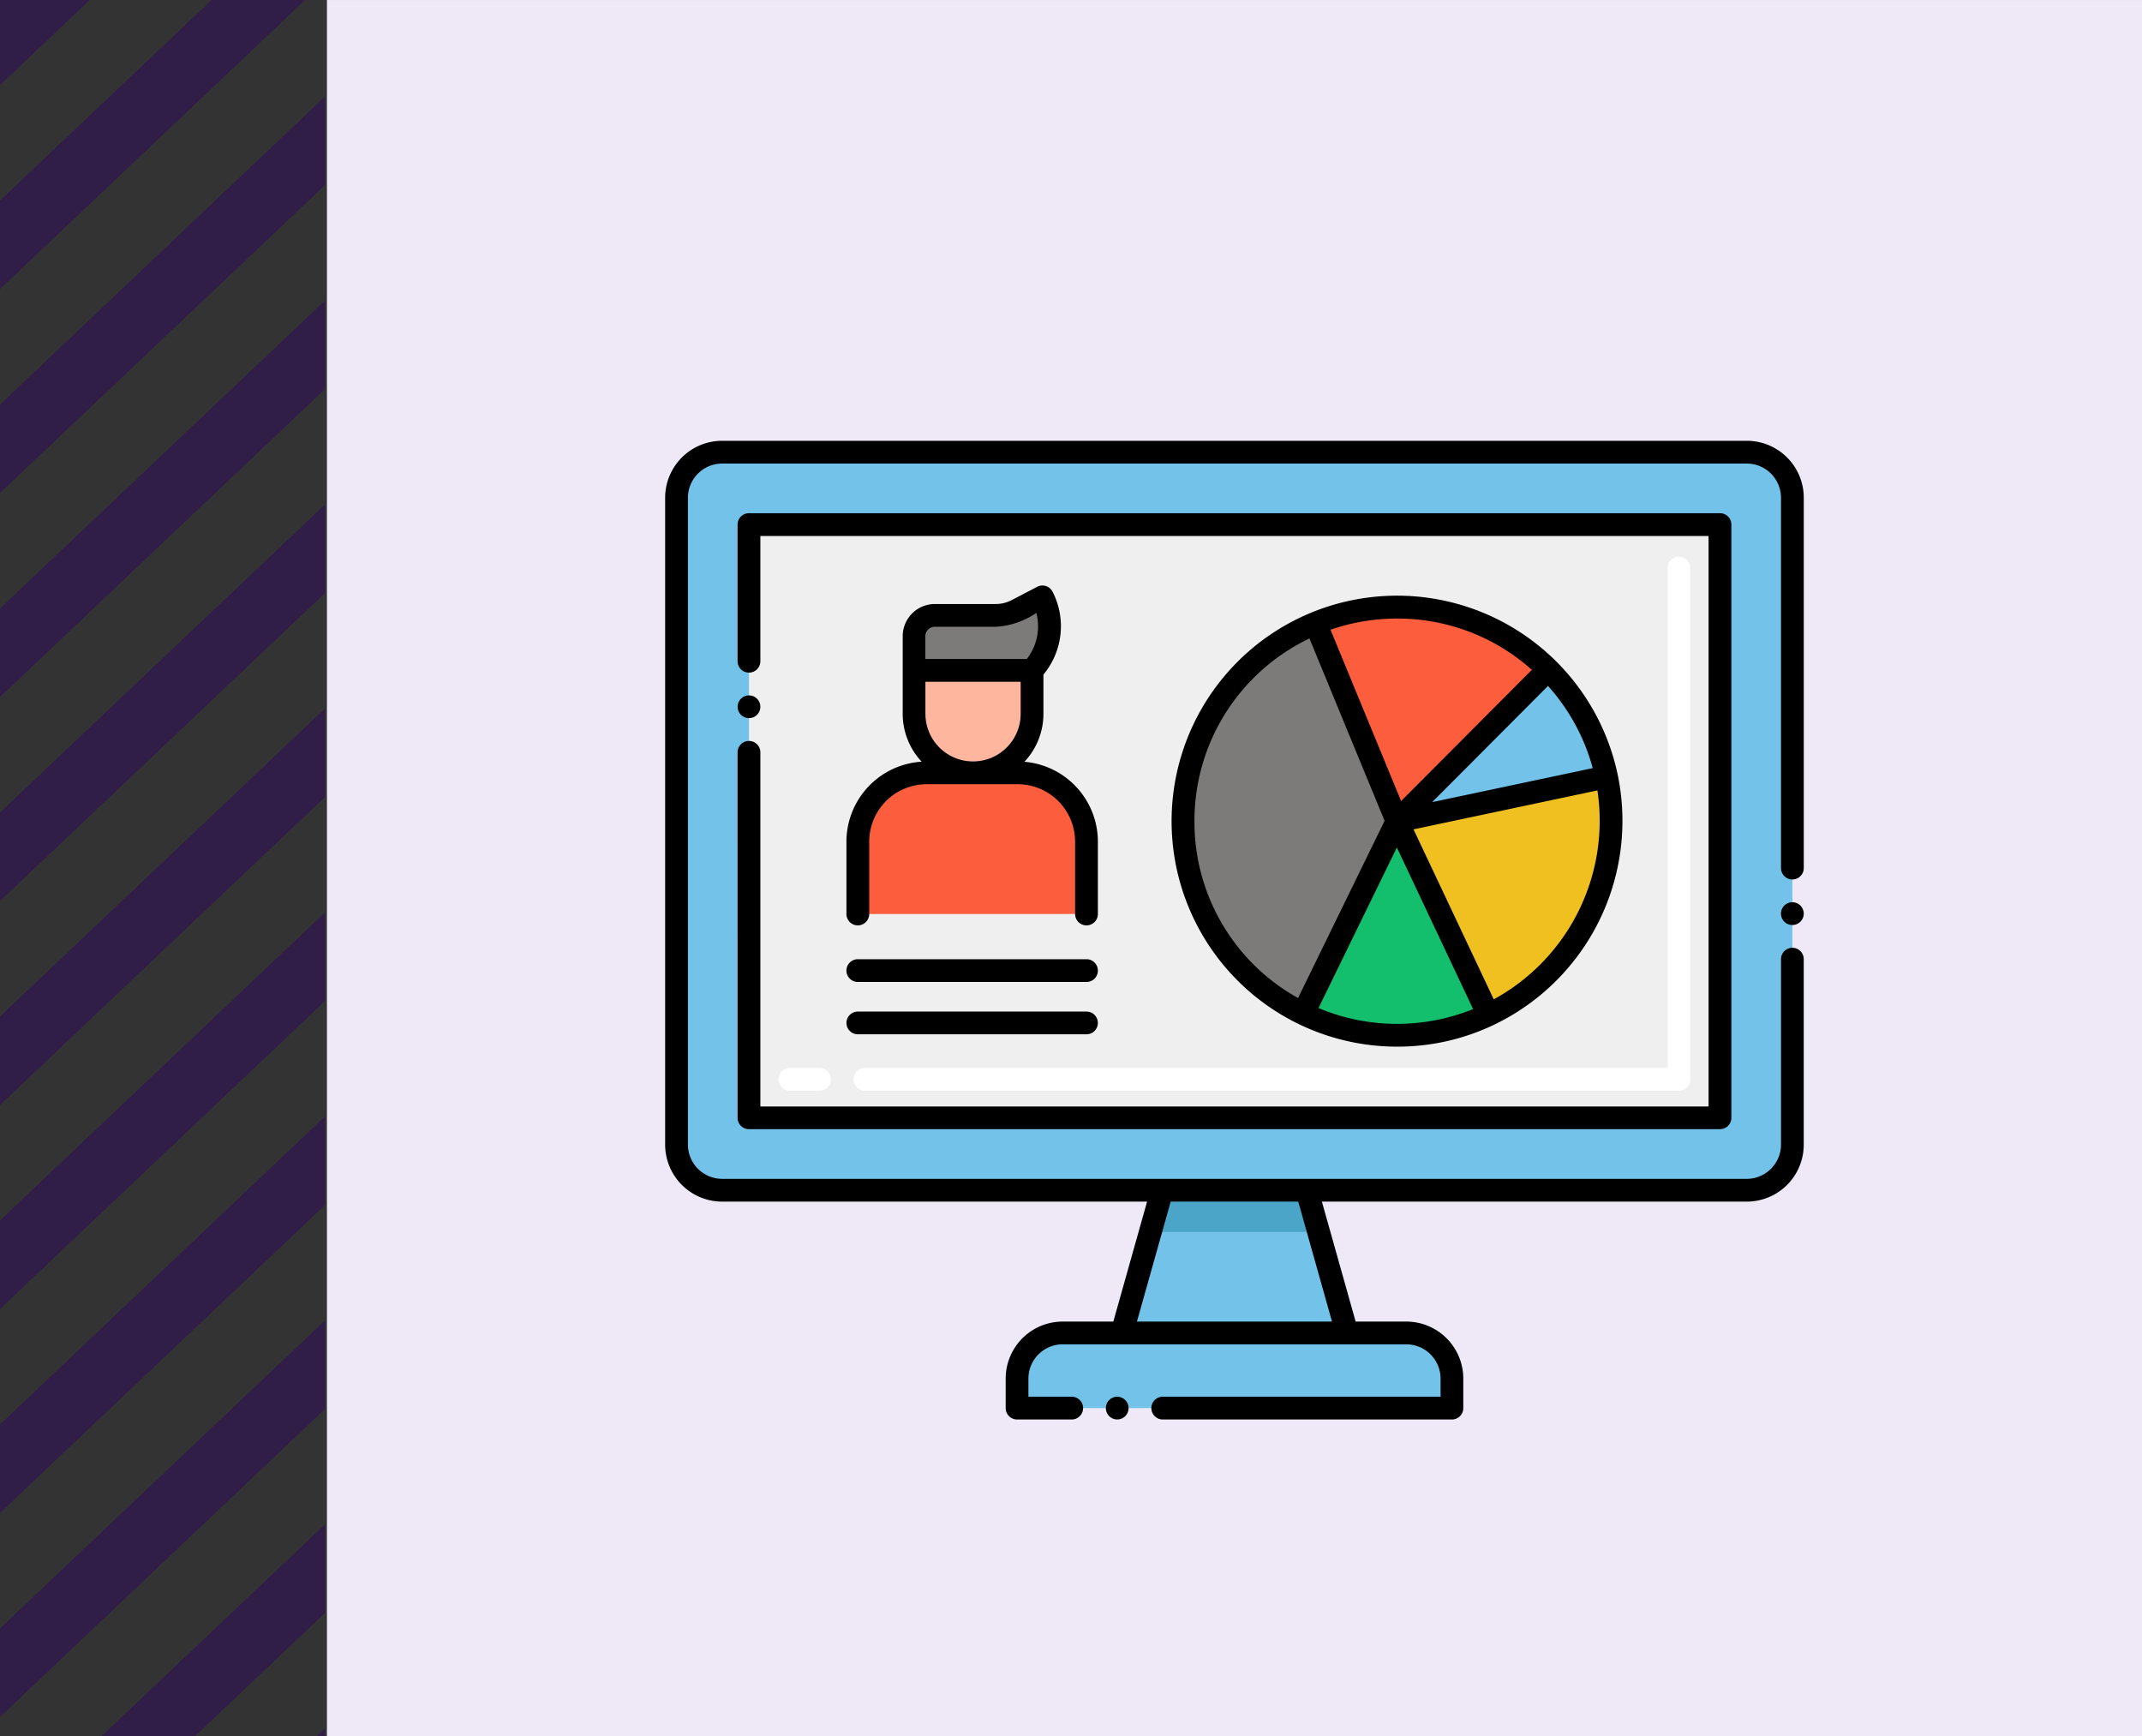 <svg xmlns="http://www.w3.org/2000/svg" xmlns:xlink="http://www.w3.org/1999/xlink" width="190" height="154" viewBox="0 0 190 154">
  <rect x="0" y="0" width="190" height="154" fill="#333333" stroke="none"/>
  <defs>
    <clipPath id="clip-path">
      <rect id="Rectángulo_401573" data-name="Rectángulo 401573" width="28.836" height="153.999" fill="none"/>
    </clipPath>
    <clipPath id="clip-path-2">
      <rect id="Rectángulo_401572" data-name="Rectángulo 401572" width="72.283" height="290.438" fill="none"/>
    </clipPath>
    <clipPath id="clip-path-3">
      <rect id="Rectángulo_401571" data-name="Rectángulo 401571" width="101" height="101" fill="#fff" stroke="#707070" stroke-width="1"/>
    </clipPath>
  </defs>
  <g id="Grupo_1101615" data-name="Grupo 1101615" transform="translate(-180 -880)">
    <g id="Grupo_1099688" data-name="Grupo 1099688" transform="translate(180 880)">
      <g id="Grupo_1099687" data-name="Grupo 1099687" clip-path="url(#clip-path)">
        <g id="Grupo_1099686" data-name="Grupo 1099686" transform="translate(-6.669 -60.98)" opacity="0.45" style="mix-blend-mode: multiply;isolation: isolate">
          <g id="Grupo_1099685" data-name="Grupo 1099685">
            <g id="Grupo_1099684" data-name="Grupo 1099684" clip-path="url(#clip-path-2)">
              <path id="Trazado_873516" data-name="Trazado 873516" d="M.491,26.518,93.442-2.53,92.1,3.865-.855,32.913Z" transform="matrix(0.898, -0.44, 0.44, 0.898, -12.113, 224.324)" fill="#2d0464"/>
              <path id="Trazado_873517" data-name="Trazado 873517" d="M.491,26.518,93.442-2.53,92.1,3.865-.855,32.913Z" transform="matrix(0.898, -0.44, 0.44, 0.898, -12.113, 206.231)" fill="#2d0464"/>
              <path id="Trazado_873518" data-name="Trazado 873518" d="M.491,26.518,93.442-2.53,92.1,3.865-.855,32.913Z" transform="matrix(0.898, -0.44, 0.44, 0.898, -12.113, 188.139)" fill="#2d0464"/>
              <path id="Trazado_873519" data-name="Trazado 873519" d="M.491,26.518,93.442-2.53,92.1,3.865-.855,32.913Z" transform="matrix(0.898, -0.44, 0.44, 0.898, -12.113, 170.047)" fill="#2d0464"/>
              <path id="Trazado_873520" data-name="Trazado 873520" d="M.491,26.518,93.442-2.53,92.1,3.865-.855,32.913Z" transform="matrix(0.898, -0.44, 0.44, 0.898, -12.113, 151.954)" fill="#2d0464"/>
              <path id="Trazado_873521" data-name="Trazado 873521" d="M.491,26.518,93.442-2.53,92.1,3.865-.855,32.913Z" transform="matrix(0.898, -0.44, 0.44, 0.898, -12.113, 133.862)" fill="#2d0464"/>
              <path id="Trazado_873522" data-name="Trazado 873522" d="M.491,26.518,93.442-2.53,92.1,3.865-.855,32.913Z" transform="matrix(0.898, -0.44, 0.44, 0.898, -12.113, 115.77)" fill="#2d0464"/>
              <path id="Trazado_873523" data-name="Trazado 873523" d="M.491,26.518,93.442-2.53,92.1,3.865-.855,32.913Z" transform="matrix(0.898, -0.44, 0.44, 0.898, -12.113, 97.677)" fill="#2d0464"/>
              <path id="Trazado_873524" data-name="Trazado 873524" d="M.491,26.518,93.442-2.53,92.1,3.865-.855,32.913Z" transform="matrix(0.898, -0.44, 0.44, 0.898, -12.113, 79.585)" fill="#2d0464"/>
              <path id="Trazado_873525" data-name="Trazado 873525" d="M.491,26.518,93.442-2.53,92.1,3.865-.855,32.913Z" transform="matrix(0.898, -0.44, 0.44, 0.898, -12.113, 61.493)" fill="#2d0464"/>
              <path id="Trazado_873526" data-name="Trazado 873526" d="M.491,26.518,93.442-2.53,92.1,3.865-.855,32.913Z" transform="translate(-12.113 43.4) rotate(-26.114)" fill="#2d0464"/>
            </g>
          </g>
        </g>
      </g>
      <rect id="Rectángulo_401574" data-name="Rectángulo 401574" width="161" height="153.999" transform="translate(29 0.001)" fill="#efe8f7"/>
    </g>
    <g id="Enmascarar_grupo_1098666" data-name="Enmascarar grupo 1098666" transform="translate(239 911.999)" clip-path="url(#clip-path-3)">
      <g id="Layer_1" transform="translate(0 7.098)">
        <g id="Grupo_1099683" data-name="Grupo 1099683" transform="translate(0 0)">
          <path id="Trazado_873495" data-name="Trazado 873495" d="M96.8,7.835H5.9a4.039,4.039,0,0,0-4.039,4.039V69.258A4.04,4.04,0,0,0,5.9,73.3H96.8a4.04,4.04,0,0,0,4.039-4.04V11.875A4.039,4.039,0,0,0,96.8,7.835Z" transform="translate(-0.852 -6.826)" fill="#72c2e9"/>
          <path id="Trazado_873496" data-name="Trazado 873496" d="M0,0H52.614V86.129H0Z" transform="translate(93.565 7.433) rotate(90)" fill="#efefef"/>
          <path id="Trazado_873497" data-name="Trazado 873497" d="M55.08,75.587H35.11l3.563-12.659H51.517Z" transform="translate(5.406 3.544)" fill="#72c2e9"/>
          <path id="Trazado_873498" data-name="Trazado 873498" d="M52.16,66.632H37.231l1.042-3.7H51.118Z" transform="translate(5.805 3.544)" fill="#4ba5c8"/>
          <path id="Trazado_873499" data-name="Trazado 873499" d="M65.856,77.621v2.626H27.281V77.621a4.041,4.041,0,0,1,4.039-4.039h30.5A4.041,4.041,0,0,1,65.856,77.621Z" transform="translate(3.932 5.55)" fill="#72c2e9"/>
          <path id="Trazado_873500" data-name="Trazado 873500" d="M30.061,25.153H19.591l0-3.03a1.847,1.847,0,0,1,1.846-1.845h5.4a4.064,4.064,0,0,0,1.882-.462l2.256-1.178a5.706,5.706,0,0,1-.919,6.515Z" transform="translate(2.484 -4.793)" fill="#7c7b7a"/>
          <path id="Trazado_873501" data-name="Trazado 873501" d="M24.825,33.21a5.234,5.234,0,0,1-5.234-5.234V24.121H30.059v3.855A5.234,5.234,0,0,1,24.825,33.21Z" transform="translate(2.484 -3.76)" fill="#ffb69f"/>
          <path id="Trazado_873502" data-name="Trazado 873502" d="M35.677,37.869v6.423H15.4V37.869a6.1,6.1,0,0,1,6.1-6.1h8.084A6.1,6.1,0,0,1,35.677,37.869Z" transform="translate(1.695 -2.321)" fill="#fc5d3d"/>
          <path id="Trazado_873503" data-name="Trazado 873503" d="M70.2,24.942,56.8,38.389,49.564,20.834A19,19,0,0,1,70.2,24.942Z" transform="translate(8.126 -4.648)" fill="#fc5d3d"/>
          <path id="Trazado_873504" data-name="Trazado 873504" d="M74.23,33.577,55.653,37.511l13.4-13.447a18.963,18.963,0,0,1,5.174,9.513Z" transform="translate(9.273 -3.771)" fill="#72c2e9"/>
          <path id="Trazado_873505" data-name="Trazado 873505" d="M63.756,53.176,55.653,36,74.23,32.07A19,19,0,0,1,63.756,53.176Z" transform="translate(9.273 -2.264)" fill="#f0c020"/>
          <path id="Trazado_873506" data-name="Trazado 873506" d="M58.66,38.162,50.327,55.22a18.987,18.987,0,0,1,1.1-34.613Z" transform="translate(6.265 -4.422)" fill="#7d7b79"/>
          <path id="Trazado_873507" data-name="Trazado 873507" d="M65.076,52.552a19,19,0,0,1-16.436-.113l8.333-17.058Z" transform="translate(7.952 -1.641)" fill="#13bf6d"/>
          <g id="Grupo_1099681" data-name="Grupo 1099681" transform="translate(10.062 10.28)">
            <path id="Trazado_873508" data-name="Trazado 873508" d="M89.348,63h-72.2a1.01,1.01,0,0,1,0-2.02H88.338V16.647a1.01,1.01,0,1,1,2.02,0V61.991A1.01,1.01,0,0,1,89.348,63ZM13.107,63H10.49a1.01,1.01,0,0,1,0-2.02h2.617a1.01,1.01,0,0,1,0,2.02Z" transform="translate(-9.48 -15.637)" fill="#fff"/>
          </g>
          <circle id="Elipse_11489" data-name="Elipse 11489" cx="1.01" cy="1.01" r="1.01" transform="translate(6.427 22.58)"/>
          <path id="Trazado_873509" data-name="Trazado 873509" d="M85.323,41.429a1.01,1.01,0,1,0,1.006,1.014A1.014,1.014,0,0,0,85.323,41.429Z" transform="translate(14.667 -0.502)"/>
          <circle id="Elipse_11490" data-name="Elipse 11490" cx="1.01" cy="1.01" r="1.01" transform="translate(39.089 84.786)"/>
          <g id="Grupo_1099682" data-name="Grupo 1099682">
            <path id="Trazado_873510" data-name="Trazado 873510" d="M6.422,66.017a1,1,0,0,0,1.01,1.006H93.559a1.006,1.006,0,0,0,1.01-1.006V13.4a1.007,1.007,0,0,0-1.01-1.01H7.431a1.008,1.008,0,0,0-1.01,1.01V25.519a1.01,1.01,0,1,0,2.02,0V14.411H92.549v50.6H8.441V33.6a1.01,1.01,0,0,0-2.02,0Z" transform="translate(0.005 -5.968)"/>
            <path id="Trazado_873511" data-name="Trazado 873511" d="M1.013,69.418a5.059,5.059,0,0,0,5.049,5.049h37.7l-2.994,10.64h-4.5a5.059,5.059,0,0,0-5.049,5.049v2.626a1.011,1.011,0,0,0,1.01,1.01h4.847a1.01,1.01,0,1,0,0-2.02H33.235V90.156a3.041,3.041,0,0,1,3.03-3.03h30.5a3.041,3.041,0,0,1,3.03,3.03v1.616H45.151a1.01,1.01,0,0,0,0,2.02H70.8a1.007,1.007,0,0,0,1.01-1.01V90.156a5.059,5.059,0,0,0-5.049-5.049h-4.5l-2.994-10.64H96.964a5.053,5.053,0,0,0,5.045-5.049V52.962a1.008,1.008,0,0,0-2.016,0V69.418a3.044,3.044,0,0,1-3.03,3.03H6.062a3.044,3.044,0,0,1-3.03-3.03V12.035a3.041,3.041,0,0,1,3.03-3.03h90.9a3.041,3.041,0,0,1,3.03,3.03V44.883a1.01,1.01,0,1,0,2.02,0,0,0,0,0,0,0,0V12.035a5.053,5.053,0,0,0-5.045-5.049H6.062a5.056,5.056,0,0,0-5.049,5.049ZM42.862,85.107l2.994-10.639H57.171l2.994,10.639Z" transform="translate(-1.013 -6.986)"/>
            <path id="Trazado_873512" data-name="Trazado 873512" d="M14.546,40.5v6.423a1.01,1.01,0,0,0,2.02,0V40.5a5.1,5.1,0,0,1,5.09-5.089h8.083a5.1,5.1,0,0,1,5.09,5.089v6.423a1.01,1.01,0,0,0,2.02,0V40.5a7.115,7.115,0,0,0-6.515-7.079,6.215,6.215,0,0,0,1.686-4.254V25.686a6.7,6.7,0,0,0,.814-7.34,1.01,1.01,0,0,0-1.369-.444l-2.258,1.179a3.061,3.061,0,0,1-1.414.347h-5.4a2.857,2.857,0,0,0-2.856,2.852c0,3.414,0,1.625,0,6.887a6.213,6.213,0,0,0,1.68,4.247A7.112,7.112,0,0,0,14.546,40.5Zm7.005-11.333V26.324H30v2.843a4.224,4.224,0,1,1-8.448,0Zm.84-7.719h5.4a7.068,7.068,0,0,0,3.6-1.232,4.693,4.693,0,0,1-.847,4.086h-9l0-2.018a.838.838,0,0,1,.836-.836Z" transform="translate(1.535 -4.952)"/>
            <path id="Trazado_873513" data-name="Trazado 873513" d="M35.838,45.682H15.556a1.01,1.01,0,0,0,0,2.02H35.838a1.01,1.01,0,0,0,0-2.02Z" transform="translate(1.535 0.298)"/>
            <path id="Trazado_873514" data-name="Trazado 873514" d="M35.838,49.591H15.556a1.008,1.008,0,1,0,0,2.016H35.838a1.008,1.008,0,1,0,0-2.016Z" transform="translate(1.535 1.034)"/>
          </g>
          <path id="Trazado_873515" data-name="Trazado 873515" d="M58.82,58.544a19.78,19.78,0,0,0,8.533-1.91h0A20.061,20.061,0,0,0,78.385,34.408v0A20,20,0,1,0,58.82,58.544ZM72.206,26.55a17.894,17.894,0,0,1,3.967,7.291L61.932,36.857,72.206,26.55ZM51.849,55.12,58.8,40.881l6.763,14.332a18.02,18.02,0,0,1-13.719-.093Zm15.544-.771L60.278,39.272l16.311-3.454A18.043,18.043,0,0,1,67.393,54.349ZM58.82,20.574a17.849,17.849,0,0,1,11.955,4.55l-11.6,11.638L52.915,21.568A17.87,17.87,0,0,1,58.82,20.574ZM40.845,38.549a17.918,17.918,0,0,1,10.2-16.21l6.666,16.175L50.036,54.231a17.85,17.85,0,0,1-9.19-15.682Z" transform="translate(6.105 -4.808)"/>
        </g>
      </g>
    </g>
  </g>
</svg>
